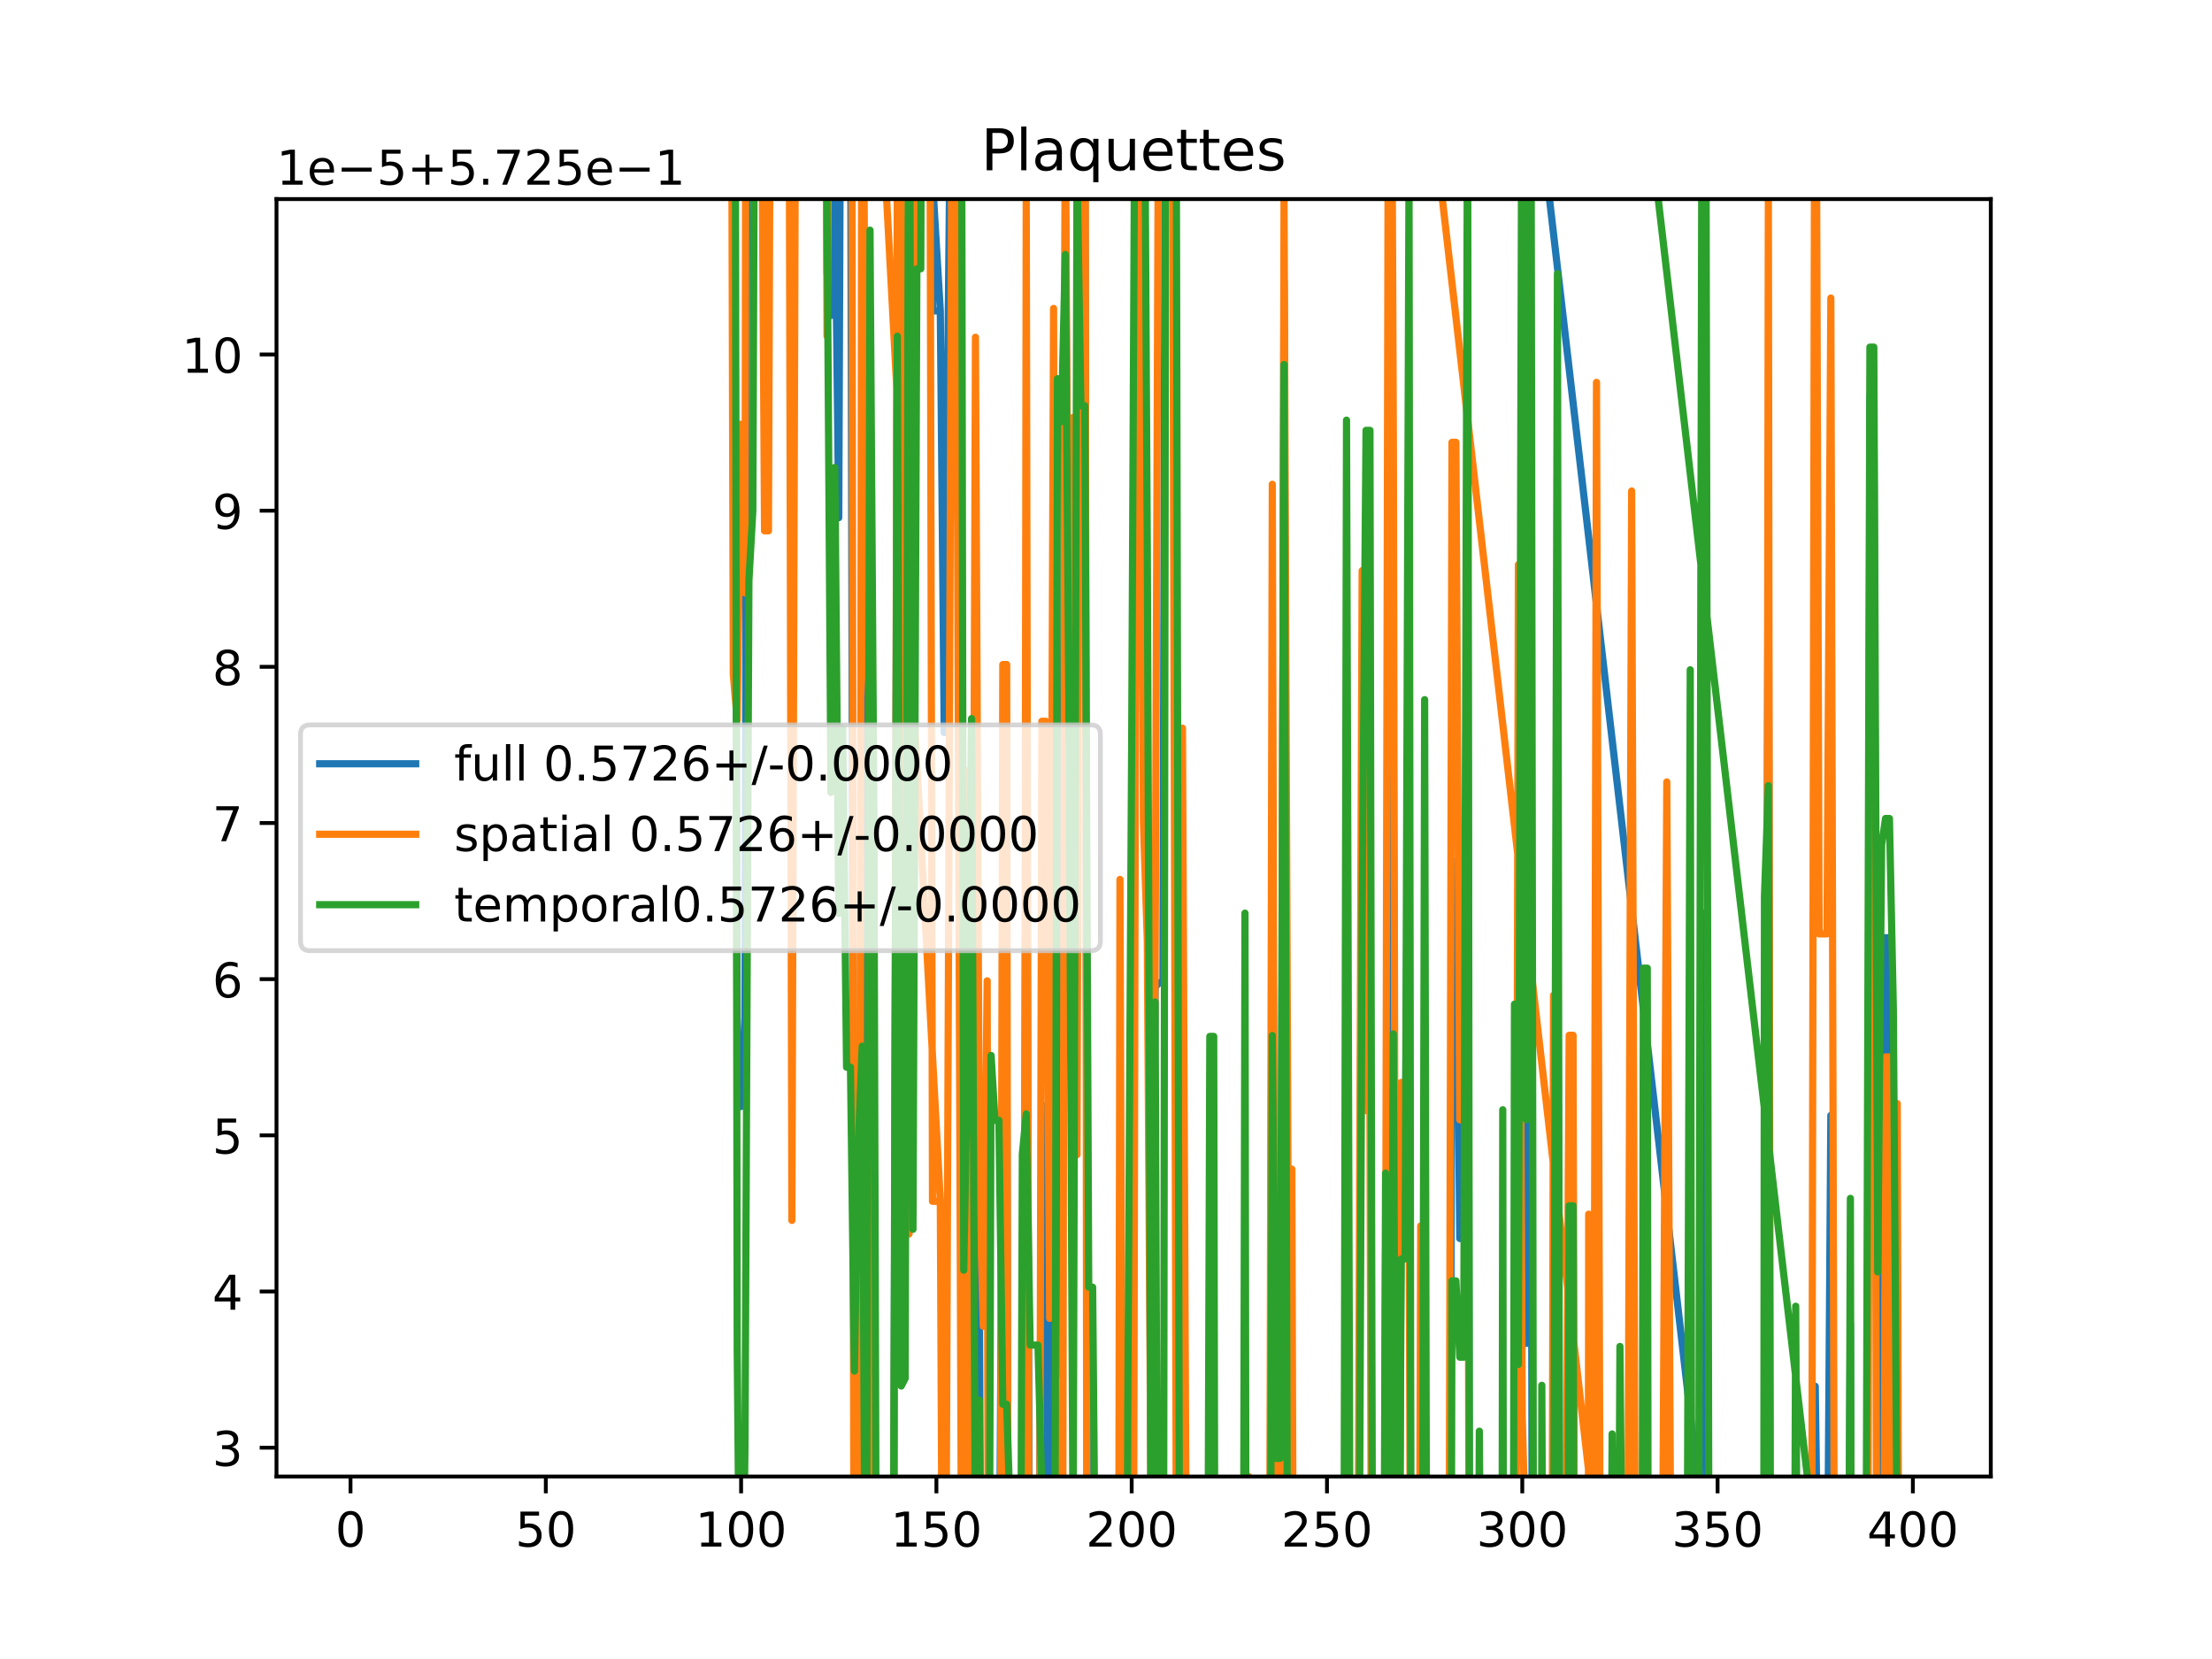 <?xml version="1.0" encoding="utf-8" standalone="no"?>
<!DOCTYPE svg PUBLIC "-//W3C//DTD SVG 1.1//EN"
  "http://www.w3.org/Graphics/SVG/1.1/DTD/svg11.dtd">
<!-- Created with matplotlib (https://matplotlib.org/) -->
<svg height="345.6pt" version="1.1" viewBox="0 0 460.8 345.6" width="460.8pt" xmlns="http://www.w3.org/2000/svg" xmlns:xlink="http://www.w3.org/1999/xlink">
 <defs>
  <style type="text/css">
*{stroke-linecap:butt;stroke-linejoin:round;}
  </style>
 </defs>
 <g id="figure_1">
  <g id="patch_1">
   <path d="M 0 345.6 
L 460.8 345.6 
L 460.8 0 
L 0 0 
z
" style="fill:#ffffff;"/>
  </g>
  <g id="axes_1">
   <g id="patch_2">
    <path d="M 57.6 307.584 
L 414.72 307.584 
L 414.72 41.472 
L 57.6 41.472 
z
" style="fill:#ffffff;"/>
   </g>
   <g id="matplotlib.axis_1">
    <g id="xtick_1">
     <g id="line2d_1">
      <defs>
       <path d="M 0 0 
L 0 3.5 
" id="me604db4fdb" style="stroke:#000000;stroke-width:0.8;"/>
      </defs>
      <g>
       <use style="stroke:#000000;stroke-width:0.8;" x="73.019" xlink:href="#me604db4fdb" y="307.584"/>
      </g>
     </g>
     <g id="text_1">
      <!-- 0 -->
      <defs>
       <path d="M 31.781 66.406 
Q 24.172 66.406 20.328 58.906 
Q 16.5 51.422 16.5 36.375 
Q 16.5 21.391 20.328 13.891 
Q 24.172 6.391 31.781 6.391 
Q 39.453 6.391 43.281 13.891 
Q 47.125 21.391 47.125 36.375 
Q 47.125 51.422 43.281 58.906 
Q 39.453 66.406 31.781 66.406 
z
M 31.781 74.219 
Q 44.047 74.219 50.516 64.516 
Q 56.984 54.828 56.984 36.375 
Q 56.984 17.969 50.516 8.266 
Q 44.047 -1.422 31.781 -1.422 
Q 19.531 -1.422 13.062 8.266 
Q 6.594 17.969 6.594 36.375 
Q 6.594 54.828 13.062 64.516 
Q 19.531 74.219 31.781 74.219 
z
" id="DejaVuSans-48"/>
      </defs>
      <g transform="translate(69.838 322.182)scale(0.1 -0.1)">
       <use xlink:href="#DejaVuSans-48"/>
      </g>
     </g>
    </g>
    <g id="xtick_2">
     <g id="line2d_2">
      <g>
       <use style="stroke:#000000;stroke-width:0.8;" x="113.703" xlink:href="#me604db4fdb" y="307.584"/>
      </g>
     </g>
     <g id="text_2">
      <!-- 50 -->
      <defs>
       <path d="M 10.797 72.906 
L 49.516 72.906 
L 49.516 64.594 
L 19.828 64.594 
L 19.828 46.734 
Q 21.969 47.469 24.109 47.828 
Q 26.266 48.188 28.422 48.188 
Q 40.625 48.188 47.75 41.5 
Q 54.891 34.812 54.891 23.391 
Q 54.891 11.625 47.562 5.094 
Q 40.234 -1.422 26.906 -1.422 
Q 22.312 -1.422 17.547 -0.641 
Q 12.797 0.141 7.719 1.703 
L 7.719 11.625 
Q 12.109 9.234 16.797 8.062 
Q 21.484 6.891 26.703 6.891 
Q 35.156 6.891 40.078 11.328 
Q 45.016 15.766 45.016 23.391 
Q 45.016 31 40.078 35.438 
Q 35.156 39.891 26.703 39.891 
Q 22.75 39.891 18.812 39.016 
Q 14.891 38.141 10.797 36.281 
z
" id="DejaVuSans-53"/>
      </defs>
      <g transform="translate(107.34 322.182)scale(0.1 -0.1)">
       <use xlink:href="#DejaVuSans-53"/>
       <use x="63.623" xlink:href="#DejaVuSans-48"/>
      </g>
     </g>
    </g>
    <g id="xtick_3">
     <g id="line2d_3">
      <g>
       <use style="stroke:#000000;stroke-width:0.8;" x="154.386" xlink:href="#me604db4fdb" y="307.584"/>
      </g>
     </g>
     <g id="text_3">
      <!-- 100 -->
      <defs>
       <path d="M 12.406 8.297 
L 28.516 8.297 
L 28.516 63.922 
L 10.984 60.406 
L 10.984 69.391 
L 28.422 72.906 
L 38.281 72.906 
L 38.281 8.297 
L 54.391 8.297 
L 54.391 0 
L 12.406 0 
z
" id="DejaVuSans-49"/>
      </defs>
      <g transform="translate(144.842 322.182)scale(0.1 -0.1)">
       <use xlink:href="#DejaVuSans-49"/>
       <use x="63.623" xlink:href="#DejaVuSans-48"/>
       <use x="127.246" xlink:href="#DejaVuSans-48"/>
      </g>
     </g>
    </g>
    <g id="xtick_4">
     <g id="line2d_4">
      <g>
       <use style="stroke:#000000;stroke-width:0.8;" x="195.07" xlink:href="#me604db4fdb" y="307.584"/>
      </g>
     </g>
     <g id="text_4">
      <!-- 150 -->
      <g transform="translate(185.526 322.182)scale(0.1 -0.1)">
       <use xlink:href="#DejaVuSans-49"/>
       <use x="63.623" xlink:href="#DejaVuSans-53"/>
       <use x="127.246" xlink:href="#DejaVuSans-48"/>
      </g>
     </g>
    </g>
    <g id="xtick_5">
     <g id="line2d_5">
      <g>
       <use style="stroke:#000000;stroke-width:0.8;" x="235.753" xlink:href="#me604db4fdb" y="307.584"/>
      </g>
     </g>
     <g id="text_5">
      <!-- 200 -->
      <defs>
       <path d="M 19.188 8.297 
L 53.609 8.297 
L 53.609 0 
L 7.328 0 
L 7.328 8.297 
Q 12.938 14.109 22.625 23.891 
Q 32.328 33.688 34.812 36.531 
Q 39.547 41.844 41.422 45.531 
Q 43.312 49.219 43.312 52.781 
Q 43.312 58.594 39.234 62.25 
Q 35.156 65.922 28.609 65.922 
Q 23.969 65.922 18.812 64.312 
Q 13.672 62.703 7.812 59.422 
L 7.812 69.391 
Q 13.766 71.781 18.938 73 
Q 24.125 74.219 28.422 74.219 
Q 39.75 74.219 46.484 68.547 
Q 53.219 62.891 53.219 53.422 
Q 53.219 48.922 51.531 44.891 
Q 49.859 40.875 45.406 35.406 
Q 44.188 33.984 37.641 27.219 
Q 31.109 20.453 19.188 8.297 
z
" id="DejaVuSans-50"/>
      </defs>
      <g transform="translate(226.209 322.182)scale(0.1 -0.1)">
       <use xlink:href="#DejaVuSans-50"/>
       <use x="63.623" xlink:href="#DejaVuSans-48"/>
       <use x="127.246" xlink:href="#DejaVuSans-48"/>
      </g>
     </g>
    </g>
    <g id="xtick_6">
     <g id="line2d_6">
      <g>
       <use style="stroke:#000000;stroke-width:0.8;" x="276.437" xlink:href="#me604db4fdb" y="307.584"/>
      </g>
     </g>
     <g id="text_6">
      <!-- 250 -->
      <g transform="translate(266.893 322.182)scale(0.1 -0.1)">
       <use xlink:href="#DejaVuSans-50"/>
       <use x="63.623" xlink:href="#DejaVuSans-53"/>
       <use x="127.246" xlink:href="#DejaVuSans-48"/>
      </g>
     </g>
    </g>
    <g id="xtick_7">
     <g id="line2d_7">
      <g>
       <use style="stroke:#000000;stroke-width:0.8;" x="317.12" xlink:href="#me604db4fdb" y="307.584"/>
      </g>
     </g>
     <g id="text_7">
      <!-- 300 -->
      <defs>
       <path d="M 40.578 39.312 
Q 47.656 37.797 51.625 33 
Q 55.609 28.219 55.609 21.188 
Q 55.609 10.406 48.188 4.484 
Q 40.766 -1.422 27.094 -1.422 
Q 22.516 -1.422 17.656 -0.516 
Q 12.797 0.391 7.625 2.203 
L 7.625 11.719 
Q 11.719 9.328 16.594 8.109 
Q 21.484 6.891 26.812 6.891 
Q 36.078 6.891 40.938 10.547 
Q 45.797 14.203 45.797 21.188 
Q 45.797 27.641 41.281 31.266 
Q 36.766 34.906 28.719 34.906 
L 20.219 34.906 
L 20.219 43.016 
L 29.109 43.016 
Q 36.375 43.016 40.234 45.922 
Q 44.094 48.828 44.094 54.297 
Q 44.094 59.906 40.109 62.906 
Q 36.141 65.922 28.719 65.922 
Q 24.656 65.922 20.016 65.031 
Q 15.375 64.156 9.812 62.312 
L 9.812 71.094 
Q 15.438 72.656 20.344 73.438 
Q 25.25 74.219 29.594 74.219 
Q 40.828 74.219 47.359 69.109 
Q 53.906 64.016 53.906 55.328 
Q 53.906 49.266 50.438 45.094 
Q 46.969 40.922 40.578 39.312 
z
" id="DejaVuSans-51"/>
      </defs>
      <g transform="translate(307.576 322.182)scale(0.1 -0.1)">
       <use xlink:href="#DejaVuSans-51"/>
       <use x="63.623" xlink:href="#DejaVuSans-48"/>
       <use x="127.246" xlink:href="#DejaVuSans-48"/>
      </g>
     </g>
    </g>
    <g id="xtick_8">
     <g id="line2d_8">
      <g>
       <use style="stroke:#000000;stroke-width:0.8;" x="357.804" xlink:href="#me604db4fdb" y="307.584"/>
      </g>
     </g>
     <g id="text_8">
      <!-- 350 -->
      <g transform="translate(348.26 322.182)scale(0.1 -0.1)">
       <use xlink:href="#DejaVuSans-51"/>
       <use x="63.623" xlink:href="#DejaVuSans-53"/>
       <use x="127.246" xlink:href="#DejaVuSans-48"/>
      </g>
     </g>
    </g>
    <g id="xtick_9">
     <g id="line2d_9">
      <g>
       <use style="stroke:#000000;stroke-width:0.8;" x="398.487" xlink:href="#me604db4fdb" y="307.584"/>
      </g>
     </g>
     <g id="text_9">
      <!-- 400 -->
      <defs>
       <path d="M 37.797 64.312 
L 12.891 25.391 
L 37.797 25.391 
z
M 35.203 72.906 
L 47.609 72.906 
L 47.609 25.391 
L 58.016 25.391 
L 58.016 17.188 
L 47.609 17.188 
L 47.609 0 
L 37.797 0 
L 37.797 17.188 
L 4.891 17.188 
L 4.891 26.703 
z
" id="DejaVuSans-52"/>
      </defs>
      <g transform="translate(388.944 322.182)scale(0.1 -0.1)">
       <use xlink:href="#DejaVuSans-52"/>
       <use x="63.623" xlink:href="#DejaVuSans-48"/>
       <use x="127.246" xlink:href="#DejaVuSans-48"/>
      </g>
     </g>
    </g>
   </g>
   <g id="matplotlib.axis_2">
    <g id="ytick_1">
     <g id="line2d_10">
      <defs>
       <path d="M 0 0 
L -3.5 0 
" id="m07c5448bc0" style="stroke:#000000;stroke-width:0.8;"/>
      </defs>
      <g>
       <use style="stroke:#000000;stroke-width:0.8;" x="57.6" xlink:href="#m07c5448bc0" y="301.576"/>
      </g>
     </g>
     <g id="text_10">
      <!-- 3 -->
      <g transform="translate(44.237 305.375)scale(0.1 -0.1)">
       <use xlink:href="#DejaVuSans-51"/>
      </g>
     </g>
    </g>
    <g id="ytick_2">
     <g id="line2d_11">
      <g>
       <use style="stroke:#000000;stroke-width:0.8;" x="57.6" xlink:href="#m07c5448bc0" y="269.043"/>
      </g>
     </g>
     <g id="text_11">
      <!-- 4 -->
      <g transform="translate(44.237 272.843)scale(0.1 -0.1)">
       <use xlink:href="#DejaVuSans-52"/>
      </g>
     </g>
    </g>
    <g id="ytick_3">
     <g id="line2d_12">
      <g>
       <use style="stroke:#000000;stroke-width:0.8;" x="57.6" xlink:href="#m07c5448bc0" y="236.511"/>
      </g>
     </g>
     <g id="text_12">
      <!-- 5 -->
      <g transform="translate(44.237 240.31)scale(0.1 -0.1)">
       <use xlink:href="#DejaVuSans-53"/>
      </g>
     </g>
    </g>
    <g id="ytick_4">
     <g id="line2d_13">
      <g>
       <use style="stroke:#000000;stroke-width:0.8;" x="57.6" xlink:href="#m07c5448bc0" y="203.979"/>
      </g>
     </g>
     <g id="text_13">
      <!-- 6 -->
      <defs>
       <path d="M 33.016 40.375 
Q 26.375 40.375 22.484 35.828 
Q 18.609 31.297 18.609 23.391 
Q 18.609 15.531 22.484 10.953 
Q 26.375 6.391 33.016 6.391 
Q 39.656 6.391 43.531 10.953 
Q 47.406 15.531 47.406 23.391 
Q 47.406 31.297 43.531 35.828 
Q 39.656 40.375 33.016 40.375 
z
M 52.594 71.297 
L 52.594 62.312 
Q 48.875 64.062 45.094 64.984 
Q 41.312 65.922 37.594 65.922 
Q 27.828 65.922 22.672 59.328 
Q 17.531 52.734 16.797 39.406 
Q 19.672 43.656 24.016 45.922 
Q 28.375 48.188 33.594 48.188 
Q 44.578 48.188 50.953 41.516 
Q 57.328 34.859 57.328 23.391 
Q 57.328 12.156 50.688 5.359 
Q 44.047 -1.422 33.016 -1.422 
Q 20.359 -1.422 13.672 8.266 
Q 6.984 17.969 6.984 36.375 
Q 6.984 53.656 15.188 63.938 
Q 23.391 74.219 37.203 74.219 
Q 40.922 74.219 44.703 73.484 
Q 48.484 72.75 52.594 71.297 
z
" id="DejaVuSans-54"/>
      </defs>
      <g transform="translate(44.237 207.778)scale(0.1 -0.1)">
       <use xlink:href="#DejaVuSans-54"/>
      </g>
     </g>
    </g>
    <g id="ytick_5">
     <g id="line2d_14">
      <g>
       <use style="stroke:#000000;stroke-width:0.8;" x="57.6" xlink:href="#m07c5448bc0" y="171.446"/>
      </g>
     </g>
     <g id="text_14">
      <!-- 7 -->
      <defs>
       <path d="M 8.203 72.906 
L 55.078 72.906 
L 55.078 68.703 
L 28.609 0 
L 18.312 0 
L 43.219 64.594 
L 8.203 64.594 
z
" id="DejaVuSans-55"/>
      </defs>
      <g transform="translate(44.237 175.245)scale(0.1 -0.1)">
       <use xlink:href="#DejaVuSans-55"/>
      </g>
     </g>
    </g>
    <g id="ytick_6">
     <g id="line2d_15">
      <g>
       <use style="stroke:#000000;stroke-width:0.8;" x="57.6" xlink:href="#m07c5448bc0" y="138.914"/>
      </g>
     </g>
     <g id="text_15">
      <!-- 8 -->
      <defs>
       <path d="M 31.781 34.625 
Q 24.75 34.625 20.719 30.859 
Q 16.703 27.094 16.703 20.516 
Q 16.703 13.922 20.719 10.156 
Q 24.75 6.391 31.781 6.391 
Q 38.812 6.391 42.859 10.172 
Q 46.922 13.969 46.922 20.516 
Q 46.922 27.094 42.891 30.859 
Q 38.875 34.625 31.781 34.625 
z
M 21.922 38.812 
Q 15.578 40.375 12.031 44.719 
Q 8.5 49.078 8.5 55.328 
Q 8.5 64.062 14.719 69.141 
Q 20.953 74.219 31.781 74.219 
Q 42.672 74.219 48.875 69.141 
Q 55.078 64.062 55.078 55.328 
Q 55.078 49.078 51.531 44.719 
Q 48 40.375 41.703 38.812 
Q 48.828 37.156 52.797 32.312 
Q 56.781 27.484 56.781 20.516 
Q 56.781 9.906 50.312 4.234 
Q 43.844 -1.422 31.781 -1.422 
Q 19.734 -1.422 13.25 4.234 
Q 6.781 9.906 6.781 20.516 
Q 6.781 27.484 10.781 32.312 
Q 14.797 37.156 21.922 38.812 
z
M 18.312 54.391 
Q 18.312 48.734 21.844 45.562 
Q 25.391 42.391 31.781 42.391 
Q 38.141 42.391 41.719 45.562 
Q 45.312 48.734 45.312 54.391 
Q 45.312 60.062 41.719 63.234 
Q 38.141 66.406 31.781 66.406 
Q 25.391 66.406 21.844 63.234 
Q 18.312 60.062 18.312 54.391 
z
" id="DejaVuSans-56"/>
      </defs>
      <g transform="translate(44.237 142.713)scale(0.1 -0.1)">
       <use xlink:href="#DejaVuSans-56"/>
      </g>
     </g>
    </g>
    <g id="ytick_7">
     <g id="line2d_16">
      <g>
       <use style="stroke:#000000;stroke-width:0.8;" x="57.6" xlink:href="#m07c5448bc0" y="106.381"/>
      </g>
     </g>
     <g id="text_16">
      <!-- 9 -->
      <defs>
       <path d="M 10.984 1.516 
L 10.984 10.5 
Q 14.703 8.734 18.5 7.812 
Q 22.312 6.891 25.984 6.891 
Q 35.75 6.891 40.891 13.453 
Q 46.047 20.016 46.781 33.406 
Q 43.953 29.203 39.594 26.953 
Q 35.25 24.703 29.984 24.703 
Q 19.047 24.703 12.672 31.312 
Q 6.297 37.938 6.297 49.422 
Q 6.297 60.641 12.938 67.422 
Q 19.578 74.219 30.609 74.219 
Q 43.266 74.219 49.922 64.516 
Q 56.594 54.828 56.594 36.375 
Q 56.594 19.141 48.406 8.859 
Q 40.234 -1.422 26.422 -1.422 
Q 22.703 -1.422 18.891 -0.688 
Q 15.094 0.047 10.984 1.516 
z
M 30.609 32.422 
Q 37.25 32.422 41.125 36.953 
Q 45.016 41.5 45.016 49.422 
Q 45.016 57.281 41.125 61.844 
Q 37.25 66.406 30.609 66.406 
Q 23.969 66.406 20.094 61.844 
Q 16.219 57.281 16.219 49.422 
Q 16.219 41.5 20.094 36.953 
Q 23.969 32.422 30.609 32.422 
z
" id="DejaVuSans-57"/>
      </defs>
      <g transform="translate(44.237 110.181)scale(0.1 -0.1)">
       <use xlink:href="#DejaVuSans-57"/>
      </g>
     </g>
    </g>
    <g id="ytick_8">
     <g id="line2d_17">
      <g>
       <use style="stroke:#000000;stroke-width:0.8;" x="57.6" xlink:href="#m07c5448bc0" y="73.849"/>
      </g>
     </g>
     <g id="text_17">
      <!-- 10 -->
      <g transform="translate(37.875 77.648)scale(0.1 -0.1)">
       <use xlink:href="#DejaVuSans-49"/>
       <use x="63.623" xlink:href="#DejaVuSans-48"/>
      </g>
     </g>
    </g>
    <g id="text_18">
     <!-- 1e−5+5.725e−1 -->
     <defs>
      <path d="M 56.203 29.594 
L 56.203 25.203 
L 14.891 25.203 
Q 15.484 15.922 20.484 11.062 
Q 25.484 6.203 34.422 6.203 
Q 39.594 6.203 44.453 7.469 
Q 49.312 8.734 54.109 11.281 
L 54.109 2.781 
Q 49.266 0.734 44.188 -0.344 
Q 39.109 -1.422 33.891 -1.422 
Q 20.797 -1.422 13.156 6.188 
Q 5.516 13.812 5.516 26.812 
Q 5.516 40.234 12.766 48.109 
Q 20.016 56 32.328 56 
Q 43.359 56 49.781 48.891 
Q 56.203 41.797 56.203 29.594 
z
M 47.219 32.234 
Q 47.125 39.594 43.094 43.984 
Q 39.062 48.391 32.422 48.391 
Q 24.906 48.391 20.391 44.141 
Q 15.875 39.891 15.188 32.172 
z
" id="DejaVuSans-101"/>
      <path d="M 10.594 35.5 
L 73.188 35.5 
L 73.188 27.203 
L 10.594 27.203 
z
" id="DejaVuSans-8722"/>
      <path d="M 46 62.703 
L 46 35.5 
L 73.188 35.5 
L 73.188 27.203 
L 46 27.203 
L 46 0 
L 37.797 0 
L 37.797 27.203 
L 10.594 27.203 
L 10.594 35.5 
L 37.797 35.5 
L 37.797 62.703 
z
" id="DejaVuSans-43"/>
      <path d="M 10.688 12.406 
L 21 12.406 
L 21 0 
L 10.688 0 
z
" id="DejaVuSans-46"/>
     </defs>
     <g transform="translate(57.6 38.472)scale(0.1 -0.1)">
      <use xlink:href="#DejaVuSans-49"/>
      <use x="63.623" xlink:href="#DejaVuSans-101"/>
      <use x="125.146" xlink:href="#DejaVuSans-8722"/>
      <use x="208.936" xlink:href="#DejaVuSans-53"/>
      <use x="272.559" xlink:href="#DejaVuSans-43"/>
      <use x="356.348" xlink:href="#DejaVuSans-53"/>
      <use x="419.971" xlink:href="#DejaVuSans-46"/>
      <use x="451.758" xlink:href="#DejaVuSans-55"/>
      <use x="515.381" xlink:href="#DejaVuSans-50"/>
      <use x="579.004" xlink:href="#DejaVuSans-53"/>
      <use x="642.627" xlink:href="#DejaVuSans-101"/>
      <use x="704.15" xlink:href="#DejaVuSans-8722"/>
      <use x="787.939" xlink:href="#DejaVuSans-49"/>
     </g>
    </g>
   </g>
   <g id="line2d_18">
    <path clip-path="url(#pe2c18d0f30)" d="M 191.97 -1 
L 195.883 64.77 
L 196.697 152.598 
L 198.195 -1 
M 199.44 -1 
L 199.952 22.068 
L 200.734 346.6 
M 200.828 346.6 
L 201.579 190.215 
L 202.393 232.813 
L 203.206 197.923 
L 204.02 268.322 
L 204.345 346.6 
M 205.625 346.6 
L 205.647 343.325 
L 205.669 346.6 
M 208.114 346.6 
L 208.902 215.487 
L 209.716 215.487 
L 210.038 346.6 
M 213.186 346.6 
L 213.784 135.764 
L 214.502 346.6 
M 216.384 346.6 
L 217.039 230.349 
L 217.852 230.349 
L 218.454 346.6 
M 218.935 346.6 
L 219.48 263.527 
L 220.293 270.535 
L 221.107 286.447 
L 221.921 37.564 
L 222.734 161.313 
L 223.548 205.132 
L 224.362 137.579 
L 225.175 15.204 
L 225.989 15.204 
L 226.559 346.6 
M 233.219 346.6 
L 233.312 295.679 
L 233.499 346.6 
M 234.742 346.6 
L 234.939 291.758 
L 235.753 333.487 
L 236.836 -1 
M 237.884 -1 
L 238.194 70.941 
L 239.008 155.62 
L 239.822 322.482 
L 240.635 205.643 
L 241.449 204.716 
L 242.263 204.716 
L 242.767 -1 
M 244.522 -1 
L 244.704 48.504 
L 245.501 346.6 
M 251.971 346.6 
L 252.027 330.523 
L 252.84 330.523 
L 252.923 346.6 
M 264.543 346.6 
L 265.045 158.301 
L 265.822 346.6 
M 266.697 346.6 
L 267.486 58.559 
L 268.3 304.644 
L 269.114 304.644 
L 269.268 346.6 
M 282.962 346.6 
L 283.76 154.475 
L 284.573 160.509 
L 285.387 160.509 
L 285.845 346.6 
M 288.339 346.6 
L 288.642 261.133 
L 289.455 196.238 
L 290.269 154.08 
L 290.796 346.6 
M 291.493 346.6 
L 291.896 243.878 
L 292.71 243.878 
L 293.524 140.237 
L 293.912 346.6 
M 302.086 346.6 
L 302.474 179.482 
L 303.288 179.482 
L 304.101 257.998 
L 304.915 257.998 
L 305.729 89.511 
L 306.11 346.6 
M 315.471 346.6 
L 315.493 336.595 
L 316.307 200.938 
L 317.12 134.382 
L 317.934 279.86 
L 318.748 113.295 
L 319.229 346.6 
M 323.369 346.6 
L 323.63 273.319 
L 324.443 167.267 
L 324.947 346.6 
M 326.472 346.6 
L 326.884 233.43 
L 327.698 233.43 
L 327.927 346.6 
M 335.699 346.6 
L 335.835 302.664 
L 336.216 346.6 
M 338.556 346.6 
L 339.089 336.088 
L 339.903 291.268 
L 340.088 346.6 
M 342.295 346.6 
L 342.344 334.374 
L 343.158 334.374 
L 343.178 346.6 
M 352.024 346.6 
L 352.108 324.664 
L 352.222 346.6 
M 354.054 346.6 
L 354.549 190.229 
L 355.363 190.229 
L 355.801 346.6 
M 367.627 346.6 
L 368.381 101.262 
L 368.814 346.6 
M 377.556 346.6 
L 378.146 288.788 
L 378.935 346.6 
M 380.599 346.6 
L 381.4 232.355 
L 382.001 346.6 
M 385.028 346.6 
L 385.469 275.712 
L 385.606 346.6 
M 388.964 346.6 
L 389.537 82.413 
L 390.351 82.413 
L 391.164 341.688 
L 391.451 346.6 
M 392.024 346.6 
L 392.792 195.339 
L 393.605 195.339 
L 394.419 344.004 
L 395.233 277.507 
L 395.578 346.6 
M 358.146 346.6 
L 317.867 -1 
M 152.943 -1 
L 153.572 215.498 
L 154.386 230.523 
L 155.2 212.035 
L 155.648 -1 
M 164.773 -1 
L 164.964 51.074 
L 165.777 15.224 
L 167.405 15.224 
L 167.454 -1 
M 172.02 -1 
L 172.287 56.804 
L 173.101 65.729 
L 173.914 36.311 
L 174.728 107.848 
L 175.151 -1 
M 176.292 -1 
L 176.355 7.488 
L 177.169 7.488 
L 178.026 346.6 
M 178.9 346.6 
L 179.61 84.228 
L 180.424 251.325 
L 181.237 99.681 
L 181.842 346.6 
M 186.127 346.6 
L 186.933 52.171 
L 187.747 162.603 
L 188.56 233.863 
L 189.374 116.921 
L 190.188 197.902 
L 190.868 -1 
M 194.022 -1 
L 194.256 64.77 
L 195.07 64.77 
L 195.07 64.77 
" style="fill:none;stroke:#1f77b4;stroke-linecap:square;stroke-width:1.5;"/>
   </g>
   <g id="line2d_19">
    <path clip-path="url(#pe2c18d0f30)" d="M 182.426 -1 
L 195.883 250.253 
L 196.336 346.6 
M 196.99 346.6 
L 198.324 18.512 
L 199.138 18.512 
L 200.362 346.6 
M 201.064 346.6 
L 201.579 160.542 
L 202.393 315.933 
L 203.206 70.254 
L 204.02 244.988 
L 204.834 276.297 
L 205.647 204.321 
L 205.876 346.6 
M 208.389 346.6 
L 208.902 138.44 
L 209.716 138.44 
L 209.982 346.6 
M 213.342 346.6 
L 213.784 39.476 
L 214.365 346.6 
M 216.538 346.6 
L 217.039 150.254 
L 217.852 150.254 
L 218.666 274.645 
L 219.48 64.248 
L 220.057 346.6 
M 221.35 346.6 
L 221.921 22.124 
L 222.734 166.769 
L 223.548 86.947 
L 224.362 240.542 
L 225.029 -1 
M 226.046 -1 
L 226.416 346.6 
M 233.029 346.6 
L 233.312 183.204 
L 233.861 346.6 
M 234.603 346.6 
L 234.939 290.945 
L 235.143 346.6 
M 236.108 346.6 
L 236.567 131.283 
L 237.381 6.476 
L 238.194 171.317 
L 239.008 196.066 
L 239.822 320.329 
L 240.635 202.551 
L 241.4 -1 
M 244.203 -1 
L 245.11 346.6 
M 245.844 346.6 
L 246.331 151.694 
L 247.198 346.6 
M 260.085 346.6 
L 260.163 307.612 
L 260.344 346.6 
M 264.478 346.6 
L 265.045 100.882 
L 265.698 346.6 
M 266.807 346.6 
L 267.486 41.179 
L 268.3 243.557 
L 269.114 243.557 
L 269.431 346.6 
M 282.077 346.6 
L 282.132 320.837 
L 282.946 320.837 
L 283.76 118.88 
L 284.573 231.37 
L 285.387 231.37 
L 285.724 346.6 
M 288.4 346.6 
L 288.642 277.897 
L 289.241 -1 
M 289.875 -1 
L 290.269 92.781 
L 290.785 346.6 
M 291.528 346.6 
L 291.896 225.498 
L 292.71 225.498 
L 293.524 244.441 
L 293.852 346.6 
M 295.659 346.6 
L 295.965 255.386 
L 296.199 346.6 
M 297.491 346.6 
L 297.592 314.785 
L 297.798 346.6 
M 299.913 346.6 
L 300.033 313.422 
L 300.537 346.6 
M 301.839 346.6 
L 302.474 92.138 
L 303.288 92.138 
L 304.101 233.271 
L 304.915 233.271 
L 305.729 166.803 
L 306.05 346.6 
M 315.769 346.6 
L 316.307 117.637 
L 317.12 295.237 
L 317.934 326.454 
L 318.748 332.186 
L 318.79 346.6 
M 323.303 346.6 
L 323.63 207.324 
L 325.189 346.6 
M 326.108 346.6 
L 326.884 215.669 
L 327.698 215.669 
L 327.963 346.6 
M 330.861 346.6 
L 330.953 252.929 
L 331.373 346.6 
M 331.968 346.6 
L 332.58 79.65 
L 333.393 346.6 
M 335.727 346.6 
L 335.835 306.617 
L 336.642 346.6 
M 338.197 346.6 
L 338.276 336.164 
L 339.089 336.393 
L 339.903 102.278 
L 340.698 346.6 
M 346.031 346.6 
L 346.412 314.799 
L 347.226 162.891 
L 348.149 346.6 
M 352.778 346.6 
L 352.922 311.552 
L 353.065 346.6 
M 367.887 346.6 
L 368.381 38.852 
L 368.812 346.6 
M 377.392 346.6 
L 378.055 -1 
M 378.305 -1 
L 378.959 194.549 
L 380.587 194.549 
L 381.4 62.09 
L 382.162 346.6 
M 384.602 346.6 
L 384.655 337.192 
L 385.469 301.78 
L 385.552 346.6 
M 389.113 346.6 
L 389.537 92.516 
L 390.351 92.516 
L 390.985 346.6 
M 392.465 346.6 
L 392.792 220.174 
L 393.605 220.174 
L 394.004 346.6 
M 394.85 346.6 
L 395.233 229.885 
L 395.555 346.6 
M 335.569 346.6 
L 295.582 -1 
M 152.37 -1 
L 152.759 140.5 
L 153.572 150.029 
L 154.386 88.369 
L 155.2 123.515 
L 155.37 -1 
M 158.572 -1 
L 159.268 110.585 
L 160.082 110.585 
L 160.509 -1 
M 164.363 -1 
L 164.964 254.233 
L 165.768 -1 
M 171.993 -1 
L 172.287 70.027 
L 172.844 -1 
M 174.3 -1 
L 174.728 25.399 
L 174.784 -1 
M 177.444 -1 
L 177.907 346.6 
M 179.055 346.6 
L 179.542 -1 
M 179.83 -1 
L 180.424 129.439 
L 181.237 151.416 
L 181.53 346.6 
M 186.179 346.6 
L 186.933 34.305 
L 187.747 36.474 
L 188.56 180.585 
L 189.374 257.061 
L 190.188 139.707 
L 190.603 -1 
M 193.687 -1 
L 194.256 250.253 
L 195.07 250.253 
L 195.07 250.253 
" style="fill:none;stroke:#ff7f0e;stroke-linecap:square;stroke-width:1.5;"/>
   </g>
   <g id="line2d_20">
    <path clip-path="url(#pe2c18d0f30)" d="M 200.293 -1 
L 200.765 264.619 
L 201.579 219.888 
L 202.393 149.694 
L 203.206 325.592 
L 204.02 291.657 
L 204.144 346.6 
M 206.068 346.6 
L 206.461 219.862 
L 207.275 233.392 
L 208.088 233.392 
L 208.902 292.535 
L 209.716 292.535 
L 210.529 318.664 
L 210.678 346.6 
M 212.597 346.6 
L 212.97 240.455 
L 213.784 232.053 
L 214.598 280.207 
L 216.225 280.207 
L 217.039 310.444 
L 217.852 310.444 
L 218.007 346.6 
M 219.726 346.6 
L 220.293 78.889 
L 221.107 87.82 
L 221.921 53.004 
L 222.734 155.856 
L 223.548 323.317 
L 224.362 34.616 
L 225.175 84.523 
L 225.989 84.523 
L 226.803 268.134 
L 227.616 268.134 
L 228.316 346.6 
M 234.801 346.6 
L 234.939 292.572 
L 235.753 153.708 
L 236.486 -1 
M 238.354 -1 
L 239.008 115.174 
L 239.822 324.634 
L 240.635 208.736 
L 241.158 346.6 
M 242.372 346.6 
L 242.865 -1 
M 244.981 -1 
L 245.739 346.6 
M 251.584 346.6 
L 252.027 215.906 
L 252.84 215.906 
L 253.097 346.6 
M 256.089 346.6 
L 256.095 346.057 
L 256.097 346.6 
M 259.026 346.6 
L 259.35 190.22 
L 259.581 346.6 
M 264.632 346.6 
L 265.045 215.721 
L 265.859 303.806 
L 266.673 303.806 
L 267.486 75.939 
L 268.246 346.6 
M 278.045 346.6 
L 278.064 333.445 
L 278.147 346.6 
M 279.944 346.6 
L 280.505 87.521 
L 281.287 346.6 
M 283.09 346.6 
L 283.76 190.069 
L 284.573 89.648 
L 285.387 89.648 
L 285.933 346.6 
M 288.277 346.6 
L 288.642 244.37 
L 288.976 346.6 
M 289.885 346.6 
L 290.269 215.379 
L 290.82 346.6 
M 291.43 346.6 
L 291.896 262.258 
L 292.71 262.258 
L 293.524 36.032 
L 293.937 346.6 
M 296.314 346.6 
L 296.778 145.754 
L 297.204 346.6 
M 302.3 346.6 
L 302.474 266.825 
L 303.288 266.825 
L 304.101 282.725 
L 304.915 282.725 
L 305.729 12.22 
L 306.153 346.6 
M 307.962 346.6 
L 308.17 298.136 
L 308.549 346.6 
M 312.885 346.6 
L 313.052 231.179 
L 313.203 346.6 
M 315.24 346.6 
L 315.493 209.186 
L 316.307 284.239 
L 317.054 -1 
M 317.2 -1 
L 317.934 233.266 
L 318.496 -1 
M 318.915 -1 
L 319.471 346.6 
M 321.131 346.6 
L 321.189 288.589 
L 321.436 346.6 
M 323.576 346.6 
L 323.63 339.314 
L 324.443 57.002 
L 324.911 346.6 
M 326.634 346.6 
L 326.884 251.19 
L 327.698 251.19 
L 327.89 346.6 
M 335.664 346.6 
L 335.835 298.712 
L 336.1 346.6 
M 337.136 346.6 
L 337.462 280.488 
L 338.076 346.6 
M 338.817 346.6 
L 339.089 335.784 
L 339.15 346.6 
M 342.063 346.6 
L 342.344 201.681 
L 343.158 201.681 
L 343.358 346.6 
M 351.424 346.6 
L 352.108 139.529 
L 352.438 346.6 
M 353.819 346.6 
L 354.549 16.954 
L 355.363 16.954 
L 356.034 346.6 
M 367.406 346.6 
L 367.568 186.819 
L 368.381 163.672 
L 368.816 346.6 
M 373.798 346.6 
L 374.077 272.111 
L 374.466 346.6 
M 385.12 346.6 
L 385.469 249.644 
L 385.663 346.6 
M 388.327 346.6 
L 388.723 334.868 
L 389.537 72.31 
L 390.351 72.31 
L 391.164 264.964 
L 391.978 176.013 
L 392.792 170.504 
L 393.605 170.504 
L 394.419 210.073 
L 395.233 325.13 
L 395.795 346.6 
M 381.056 346.6 
L 340.48 -1 
M 136.425 -1 
L 136.485 19.188 
L 137.299 19.188 
L 137.733 -1 
M 140.512 -1 
L 140.554 5.115 
L 142.995 5.115 
L 143.02 -1 
M 153.155 -1 
L 153.572 280.968 
L 154.155 346.6 
M 154.68 346.6 
L 155.2 300.555 
L 156.013 120.963 
L 156.827 106.436 
L 157.23 -1 
M 165.623 -1 
L 165.777 34.414 
L 167.405 34.414 
L 167.671 -1 
M 172.054 -1 
L 172.287 43.582 
L 173.101 165.08 
L 173.914 97.366 
L 174.728 190.298 
L 175.542 151.683 
L 176.355 222.317 
L 177.169 222.317 
L 177.983 285.617 
L 178.796 238.716 
L 179.61 217.935 
L 180.284 346.6 
M 180.49 346.6 
L 181.237 47.946 
L 182.051 170.916 
L 182.569 346.6 
M 186.087 346.6 
L 186.119 327.277 
L 186.933 70.037 
L 187.747 288.732 
L 188.56 287.141 
L 189.316 -1 
M 189.439 -1 
L 190.188 256.097 
L 191.001 55.994 
L 191.815 55.994 
L 191.98 -1 
L 191.98 -1 
" style="fill:none;stroke:#2ca02c;stroke-linecap:square;stroke-width:1.5;"/>
   </g>
   <g id="patch_3">
    <path d="M 57.6 307.584 
L 57.6 41.472 
" style="fill:none;stroke:#000000;stroke-linecap:square;stroke-linejoin:miter;stroke-width:0.8;"/>
   </g>
   <g id="patch_4">
    <path d="M 414.72 307.584 
L 414.72 41.472 
" style="fill:none;stroke:#000000;stroke-linecap:square;stroke-linejoin:miter;stroke-width:0.8;"/>
   </g>
   <g id="patch_5">
    <path d="M 57.6 307.584 
L 414.72 307.584 
" style="fill:none;stroke:#000000;stroke-linecap:square;stroke-linejoin:miter;stroke-width:0.8;"/>
   </g>
   <g id="patch_6">
    <path d="M 57.6 41.472 
L 414.72 41.472 
" style="fill:none;stroke:#000000;stroke-linecap:square;stroke-linejoin:miter;stroke-width:0.8;"/>
   </g>
   <g id="text_19">
    <!-- Plaquettes -->
    <defs>
     <path d="M 19.672 64.797 
L 19.672 37.406 
L 32.078 37.406 
Q 38.969 37.406 42.719 40.969 
Q 46.484 44.531 46.484 51.125 
Q 46.484 57.672 42.719 61.234 
Q 38.969 64.797 32.078 64.797 
z
M 9.812 72.906 
L 32.078 72.906 
Q 44.344 72.906 50.609 67.359 
Q 56.891 61.812 56.891 51.125 
Q 56.891 40.328 50.609 34.812 
Q 44.344 29.297 32.078 29.297 
L 19.672 29.297 
L 19.672 0 
L 9.812 0 
z
" id="DejaVuSans-80"/>
     <path d="M 9.422 75.984 
L 18.406 75.984 
L 18.406 0 
L 9.422 0 
z
" id="DejaVuSans-108"/>
     <path d="M 34.281 27.484 
Q 23.391 27.484 19.188 25 
Q 14.984 22.516 14.984 16.5 
Q 14.984 11.719 18.141 8.906 
Q 21.297 6.109 26.703 6.109 
Q 34.188 6.109 38.703 11.406 
Q 43.219 16.703 43.219 25.484 
L 43.219 27.484 
z
M 52.203 31.203 
L 52.203 0 
L 43.219 0 
L 43.219 8.297 
Q 40.141 3.328 35.547 0.953 
Q 30.953 -1.422 24.312 -1.422 
Q 15.922 -1.422 10.953 3.297 
Q 6 8.016 6 15.922 
Q 6 25.141 12.172 29.828 
Q 18.359 34.516 30.609 34.516 
L 43.219 34.516 
L 43.219 35.406 
Q 43.219 41.609 39.141 45 
Q 35.062 48.391 27.688 48.391 
Q 23 48.391 18.547 47.266 
Q 14.109 46.141 10.016 43.891 
L 10.016 52.203 
Q 14.938 54.109 19.578 55.047 
Q 24.219 56 28.609 56 
Q 40.484 56 46.344 49.844 
Q 52.203 43.703 52.203 31.203 
z
" id="DejaVuSans-97"/>
     <path d="M 14.797 27.297 
Q 14.797 17.391 18.875 11.75 
Q 22.953 6.109 30.078 6.109 
Q 37.203 6.109 41.297 11.75 
Q 45.406 17.391 45.406 27.297 
Q 45.406 37.203 41.297 42.844 
Q 37.203 48.484 30.078 48.484 
Q 22.953 48.484 18.875 42.844 
Q 14.797 37.203 14.797 27.297 
z
M 45.406 8.203 
Q 42.578 3.328 38.25 0.953 
Q 33.938 -1.422 27.875 -1.422 
Q 17.969 -1.422 11.734 6.484 
Q 5.516 14.406 5.516 27.297 
Q 5.516 40.188 11.734 48.094 
Q 17.969 56 27.875 56 
Q 33.938 56 38.25 53.625 
Q 42.578 51.266 45.406 46.391 
L 45.406 54.688 
L 54.391 54.688 
L 54.391 -20.797 
L 45.406 -20.797 
z
" id="DejaVuSans-113"/>
     <path d="M 8.5 21.578 
L 8.5 54.688 
L 17.484 54.688 
L 17.484 21.922 
Q 17.484 14.156 20.5 10.266 
Q 23.531 6.391 29.594 6.391 
Q 36.859 6.391 41.078 11.031 
Q 45.312 15.672 45.312 23.688 
L 45.312 54.688 
L 54.297 54.688 
L 54.297 0 
L 45.312 0 
L 45.312 8.406 
Q 42.047 3.422 37.719 1 
Q 33.406 -1.422 27.688 -1.422 
Q 18.266 -1.422 13.375 4.438 
Q 8.5 10.297 8.5 21.578 
z
M 31.109 56 
z
" id="DejaVuSans-117"/>
     <path d="M 18.312 70.219 
L 18.312 54.688 
L 36.812 54.688 
L 36.812 47.703 
L 18.312 47.703 
L 18.312 18.016 
Q 18.312 11.328 20.141 9.422 
Q 21.969 7.516 27.594 7.516 
L 36.812 7.516 
L 36.812 0 
L 27.594 0 
Q 17.188 0 13.234 3.875 
Q 9.281 7.766 9.281 18.016 
L 9.281 47.703 
L 2.688 47.703 
L 2.688 54.688 
L 9.281 54.688 
L 9.281 70.219 
z
" id="DejaVuSans-116"/>
     <path d="M 44.281 53.078 
L 44.281 44.578 
Q 40.484 46.531 36.375 47.5 
Q 32.281 48.484 27.875 48.484 
Q 21.188 48.484 17.844 46.438 
Q 14.5 44.391 14.5 40.281 
Q 14.5 37.156 16.891 35.375 
Q 19.281 33.594 26.516 31.984 
L 29.594 31.297 
Q 39.156 29.25 43.188 25.516 
Q 47.219 21.781 47.219 15.094 
Q 47.219 7.469 41.188 3.016 
Q 35.156 -1.422 24.609 -1.422 
Q 20.219 -1.422 15.453 -0.562 
Q 10.688 0.297 5.422 2 
L 5.422 11.281 
Q 10.406 8.688 15.234 7.391 
Q 20.062 6.109 24.812 6.109 
Q 31.156 6.109 34.562 8.281 
Q 37.984 10.453 37.984 14.406 
Q 37.984 18.062 35.516 20.016 
Q 33.062 21.969 24.703 23.781 
L 21.578 24.516 
Q 13.234 26.266 9.516 29.906 
Q 5.812 33.547 5.812 39.891 
Q 5.812 47.609 11.281 51.797 
Q 16.75 56 26.812 56 
Q 31.781 56 36.172 55.266 
Q 40.578 54.547 44.281 53.078 
z
" id="DejaVuSans-115"/>
    </defs>
    <g transform="translate(204.373 35.472)scale(0.12 -0.12)">
     <use xlink:href="#DejaVuSans-80"/>
     <use x="60.303" xlink:href="#DejaVuSans-108"/>
     <use x="88.086" xlink:href="#DejaVuSans-97"/>
     <use x="149.365" xlink:href="#DejaVuSans-113"/>
     <use x="212.842" xlink:href="#DejaVuSans-117"/>
     <use x="276.221" xlink:href="#DejaVuSans-101"/>
     <use x="337.744" xlink:href="#DejaVuSans-116"/>
     <use x="376.953" xlink:href="#DejaVuSans-116"/>
     <use x="416.162" xlink:href="#DejaVuSans-101"/>
     <use x="477.686" xlink:href="#DejaVuSans-115"/>
    </g>
   </g>
   <g id="legend_1">
    <g id="patch_7">
     <path d="M 64.6 198.045 
L 227.236 198.045 
Q 229.236 198.045 229.236 196.045 
L 229.236 153.011 
Q 229.236 151.011 227.236 151.011 
L 64.6 151.011 
Q 62.6 151.011 62.6 153.011 
L 62.6 196.045 
Q 62.6 198.045 64.6 198.045 
z
" style="fill:#ffffff;opacity:0.8;stroke:#cccccc;stroke-linejoin:miter;"/>
    </g>
    <g id="line2d_21">
     <path d="M 66.6 159.109 
L 86.6 159.109 
" style="fill:none;stroke:#1f77b4;stroke-linecap:square;stroke-width:1.5;"/>
    </g>
    <g id="line2d_22"/>
    <g id="text_20">
     <!-- full 0.5726+/-0.0000 -->
     <defs>
      <path d="M 37.109 75.984 
L 37.109 68.5 
L 28.516 68.5 
Q 23.688 68.5 21.797 66.547 
Q 19.922 64.594 19.922 59.516 
L 19.922 54.688 
L 34.719 54.688 
L 34.719 47.703 
L 19.922 47.703 
L 19.922 0 
L 10.891 0 
L 10.891 47.703 
L 2.297 47.703 
L 2.297 54.688 
L 10.891 54.688 
L 10.891 58.5 
Q 10.891 67.625 15.141 71.797 
Q 19.391 75.984 28.609 75.984 
z
" id="DejaVuSans-102"/>
      <path id="DejaVuSans-32"/>
      <path d="M 25.391 72.906 
L 33.688 72.906 
L 8.297 -9.281 
L 0 -9.281 
z
" id="DejaVuSans-47"/>
      <path d="M 4.891 31.391 
L 31.203 31.391 
L 31.203 23.391 
L 4.891 23.391 
z
" id="DejaVuSans-45"/>
     </defs>
     <g transform="translate(94.6 162.609)scale(0.1 -0.1)">
      <use xlink:href="#DejaVuSans-102"/>
      <use x="35.205" xlink:href="#DejaVuSans-117"/>
      <use x="98.584" xlink:href="#DejaVuSans-108"/>
      <use x="126.367" xlink:href="#DejaVuSans-108"/>
      <use x="154.15" xlink:href="#DejaVuSans-32"/>
      <use x="185.938" xlink:href="#DejaVuSans-48"/>
      <use x="249.561" xlink:href="#DejaVuSans-46"/>
      <use x="281.348" xlink:href="#DejaVuSans-53"/>
      <use x="344.971" xlink:href="#DejaVuSans-55"/>
      <use x="408.594" xlink:href="#DejaVuSans-50"/>
      <use x="472.217" xlink:href="#DejaVuSans-54"/>
      <use x="535.84" xlink:href="#DejaVuSans-43"/>
      <use x="619.629" xlink:href="#DejaVuSans-47"/>
      <use x="653.32" xlink:href="#DejaVuSans-45"/>
      <use x="689.404" xlink:href="#DejaVuSans-48"/>
      <use x="753.027" xlink:href="#DejaVuSans-46"/>
      <use x="784.814" xlink:href="#DejaVuSans-48"/>
      <use x="848.438" xlink:href="#DejaVuSans-48"/>
      <use x="912.061" xlink:href="#DejaVuSans-48"/>
      <use x="975.684" xlink:href="#DejaVuSans-48"/>
     </g>
    </g>
    <g id="line2d_23">
     <path d="M 66.6 173.787 
L 86.6 173.787 
" style="fill:none;stroke:#ff7f0e;stroke-linecap:square;stroke-width:1.5;"/>
    </g>
    <g id="line2d_24"/>
    <g id="text_21">
     <!-- spatial 0.5726+/-0.0000 -->
     <defs>
      <path d="M 18.109 8.203 
L 18.109 -20.797 
L 9.078 -20.797 
L 9.078 54.688 
L 18.109 54.688 
L 18.109 46.391 
Q 20.953 51.266 25.266 53.625 
Q 29.594 56 35.594 56 
Q 45.562 56 51.781 48.094 
Q 58.016 40.188 58.016 27.297 
Q 58.016 14.406 51.781 6.484 
Q 45.562 -1.422 35.594 -1.422 
Q 29.594 -1.422 25.266 0.953 
Q 20.953 3.328 18.109 8.203 
z
M 48.688 27.297 
Q 48.688 37.203 44.609 42.844 
Q 40.531 48.484 33.406 48.484 
Q 26.266 48.484 22.188 42.844 
Q 18.109 37.203 18.109 27.297 
Q 18.109 17.391 22.188 11.75 
Q 26.266 6.109 33.406 6.109 
Q 40.531 6.109 44.609 11.75 
Q 48.688 17.391 48.688 27.297 
z
" id="DejaVuSans-112"/>
      <path d="M 9.422 54.688 
L 18.406 54.688 
L 18.406 0 
L 9.422 0 
z
M 9.422 75.984 
L 18.406 75.984 
L 18.406 64.594 
L 9.422 64.594 
z
" id="DejaVuSans-105"/>
     </defs>
     <g transform="translate(94.6 177.287)scale(0.1 -0.1)">
      <use xlink:href="#DejaVuSans-115"/>
      <use x="52.1" xlink:href="#DejaVuSans-112"/>
      <use x="115.576" xlink:href="#DejaVuSans-97"/>
      <use x="176.855" xlink:href="#DejaVuSans-116"/>
      <use x="216.064" xlink:href="#DejaVuSans-105"/>
      <use x="243.848" xlink:href="#DejaVuSans-97"/>
      <use x="305.127" xlink:href="#DejaVuSans-108"/>
      <use x="332.91" xlink:href="#DejaVuSans-32"/>
      <use x="364.697" xlink:href="#DejaVuSans-48"/>
      <use x="428.32" xlink:href="#DejaVuSans-46"/>
      <use x="460.107" xlink:href="#DejaVuSans-53"/>
      <use x="523.73" xlink:href="#DejaVuSans-55"/>
      <use x="587.354" xlink:href="#DejaVuSans-50"/>
      <use x="650.977" xlink:href="#DejaVuSans-54"/>
      <use x="714.6" xlink:href="#DejaVuSans-43"/>
      <use x="798.389" xlink:href="#DejaVuSans-47"/>
      <use x="832.08" xlink:href="#DejaVuSans-45"/>
      <use x="868.164" xlink:href="#DejaVuSans-48"/>
      <use x="931.787" xlink:href="#DejaVuSans-46"/>
      <use x="963.574" xlink:href="#DejaVuSans-48"/>
      <use x="1027.197" xlink:href="#DejaVuSans-48"/>
      <use x="1090.82" xlink:href="#DejaVuSans-48"/>
      <use x="1154.443" xlink:href="#DejaVuSans-48"/>
     </g>
    </g>
    <g id="line2d_25">
     <path d="M 66.6 188.465 
L 86.6 188.465 
" style="fill:none;stroke:#2ca02c;stroke-linecap:square;stroke-width:1.5;"/>
    </g>
    <g id="line2d_26"/>
    <g id="text_22">
     <!-- temporal0.5726+/-0.0000 -->
     <defs>
      <path d="M 52 44.188 
Q 55.375 50.25 60.062 53.125 
Q 64.75 56 71.094 56 
Q 79.641 56 84.281 50.016 
Q 88.922 44.047 88.922 33.016 
L 88.922 0 
L 79.891 0 
L 79.891 32.719 
Q 79.891 40.578 77.094 44.375 
Q 74.312 48.188 68.609 48.188 
Q 61.625 48.188 57.562 43.547 
Q 53.516 38.922 53.516 30.906 
L 53.516 0 
L 44.484 0 
L 44.484 32.719 
Q 44.484 40.625 41.703 44.406 
Q 38.922 48.188 33.109 48.188 
Q 26.219 48.188 22.156 43.531 
Q 18.109 38.875 18.109 30.906 
L 18.109 0 
L 9.078 0 
L 9.078 54.688 
L 18.109 54.688 
L 18.109 46.188 
Q 21.188 51.219 25.484 53.609 
Q 29.781 56 35.688 56 
Q 41.656 56 45.828 52.969 
Q 50 49.953 52 44.188 
z
" id="DejaVuSans-109"/>
      <path d="M 30.609 48.391 
Q 23.391 48.391 19.188 42.75 
Q 14.984 37.109 14.984 27.297 
Q 14.984 17.484 19.156 11.844 
Q 23.344 6.203 30.609 6.203 
Q 37.797 6.203 41.984 11.859 
Q 46.188 17.531 46.188 27.297 
Q 46.188 37.016 41.984 42.703 
Q 37.797 48.391 30.609 48.391 
z
M 30.609 56 
Q 42.328 56 49.016 48.375 
Q 55.719 40.766 55.719 27.297 
Q 55.719 13.875 49.016 6.219 
Q 42.328 -1.422 30.609 -1.422 
Q 18.844 -1.422 12.172 6.219 
Q 5.516 13.875 5.516 27.297 
Q 5.516 40.766 12.172 48.375 
Q 18.844 56 30.609 56 
z
" id="DejaVuSans-111"/>
      <path d="M 41.109 46.297 
Q 39.594 47.172 37.812 47.578 
Q 36.031 48 33.891 48 
Q 26.266 48 22.188 43.047 
Q 18.109 38.094 18.109 28.812 
L 18.109 0 
L 9.078 0 
L 9.078 54.688 
L 18.109 54.688 
L 18.109 46.188 
Q 20.953 51.172 25.484 53.578 
Q 30.031 56 36.531 56 
Q 37.453 56 38.578 55.875 
Q 39.703 55.766 41.062 55.516 
z
" id="DejaVuSans-114"/>
     </defs>
     <g transform="translate(94.6 191.965)scale(0.1 -0.1)">
      <use xlink:href="#DejaVuSans-116"/>
      <use x="39.209" xlink:href="#DejaVuSans-101"/>
      <use x="100.732" xlink:href="#DejaVuSans-109"/>
      <use x="198.145" xlink:href="#DejaVuSans-112"/>
      <use x="261.621" xlink:href="#DejaVuSans-111"/>
      <use x="322.803" xlink:href="#DejaVuSans-114"/>
      <use x="363.916" xlink:href="#DejaVuSans-97"/>
      <use x="425.195" xlink:href="#DejaVuSans-108"/>
      <use x="452.979" xlink:href="#DejaVuSans-48"/>
      <use x="516.602" xlink:href="#DejaVuSans-46"/>
      <use x="548.389" xlink:href="#DejaVuSans-53"/>
      <use x="612.012" xlink:href="#DejaVuSans-55"/>
      <use x="675.635" xlink:href="#DejaVuSans-50"/>
      <use x="739.258" xlink:href="#DejaVuSans-54"/>
      <use x="802.881" xlink:href="#DejaVuSans-43"/>
      <use x="886.67" xlink:href="#DejaVuSans-47"/>
      <use x="920.361" xlink:href="#DejaVuSans-45"/>
      <use x="956.445" xlink:href="#DejaVuSans-48"/>
      <use x="1020.068" xlink:href="#DejaVuSans-46"/>
      <use x="1051.855" xlink:href="#DejaVuSans-48"/>
      <use x="1115.479" xlink:href="#DejaVuSans-48"/>
      <use x="1179.102" xlink:href="#DejaVuSans-48"/>
      <use x="1242.725" xlink:href="#DejaVuSans-48"/>
     </g>
    </g>
   </g>
  </g>
 </g>
 <defs>
  <clipPath id="pe2c18d0f30">
   <rect height="266.112" width="357.12" x="57.6" y="41.472"/>
  </clipPath>
 </defs>
</svg>
